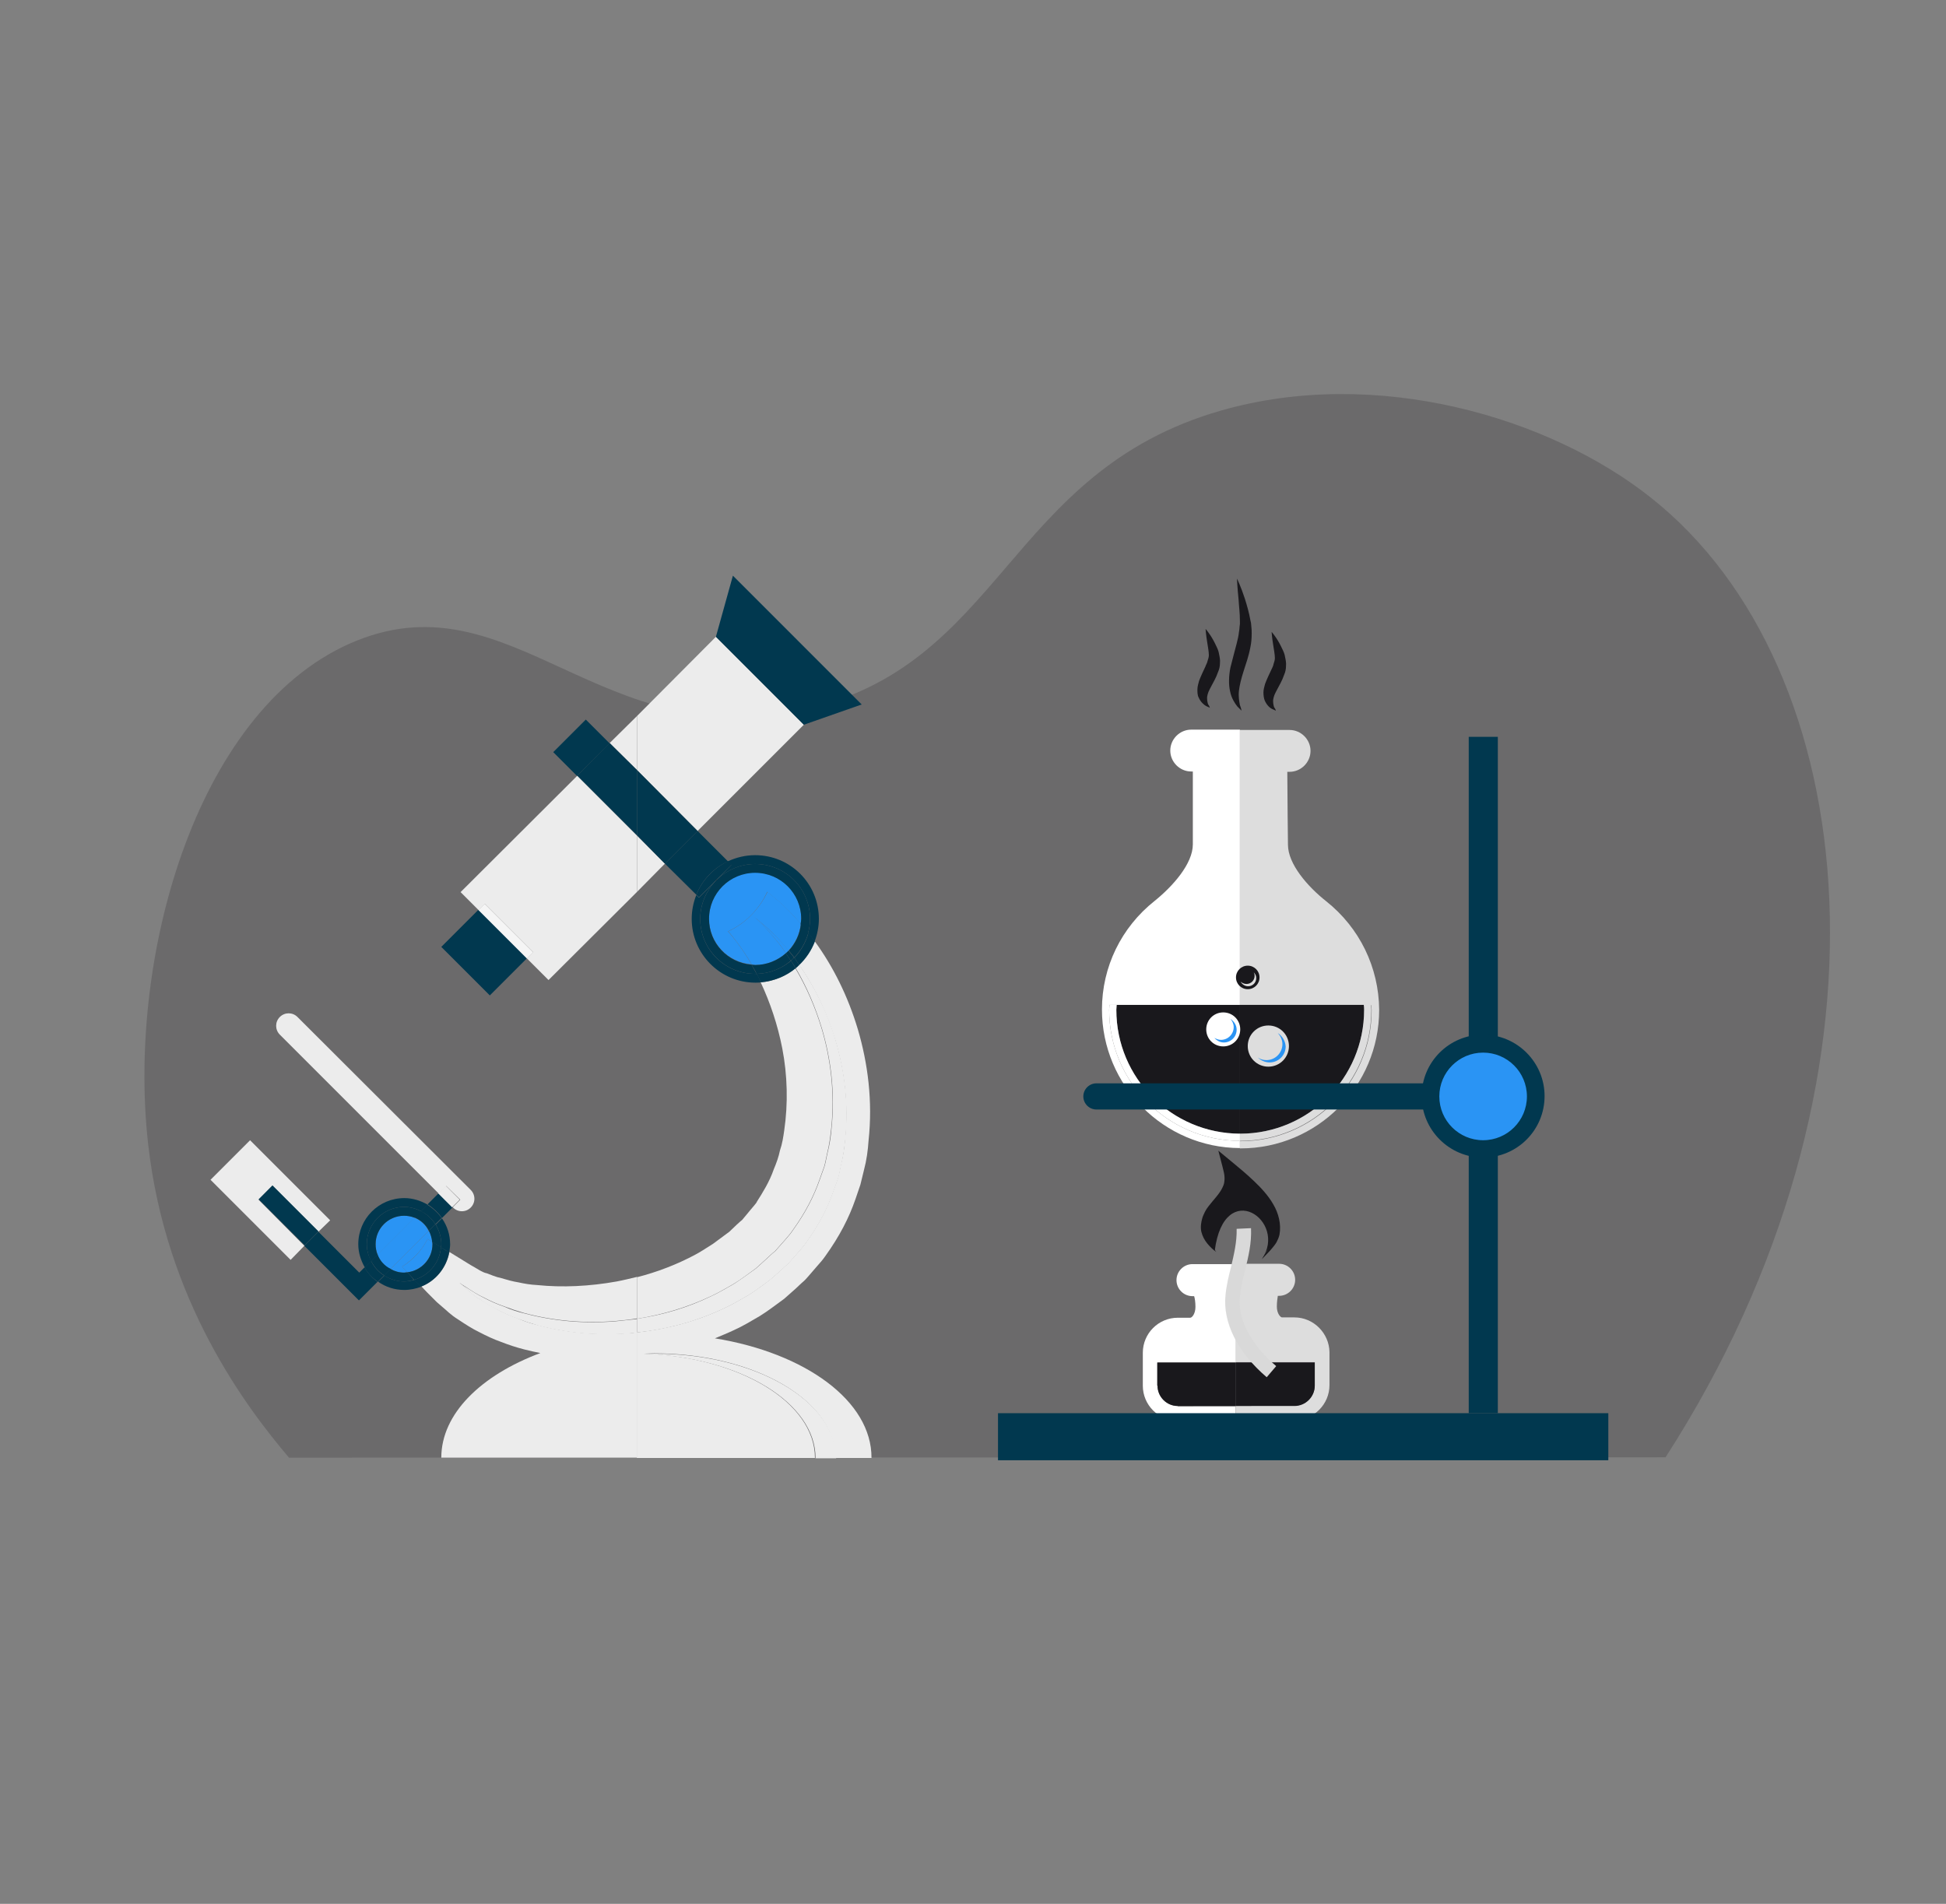 <svg xmlns="http://www.w3.org/2000/svg" xmlns:xlink="http://www.w3.org/1999/xlink" version="1.1" id="Layer_1" x="0px" y="0px" viewBox="0 0 595.3 582.4" style="enable-background:new 0 0 595.3 582.4;" xml:space="preserve">
<rect x="0" y="0" width="595.3" height="582.4" fill="#808080" stroke="none"/>
<style xmlns="http://www.w3.org/2000/svg" type="text/css">
	.st0{opacity:0.2;fill:#19181c;enable-background:new    ;}
	.st1{fill:#FFFFFF;}
	.st2{fill:#DDDDDD;}
	.st3{fill:#19181c;}
	.st4{fill:#2A94F4;}
	.st5{fill:#01384F;}
	.st6{fill:#D9D9D9;}
	.st7{fill:none;}
	.st8{fill:#ECECEC;}
	.st9{fill:#F5F5F5;}
</style>
<path xmlns="http://www.w3.org/2000/svg" class="st0" d="M88.4,445.9c-12.7-15-37.7-47.6-43.1-96.1c-6.5-58.1,15.4-134.5,64-153.9c47.5-18.9,74.6,34.7,136.1,21.3  c61.3-13.3,62.5-72.8,128.1-91.6c47.4-13.6,100.4,1.9,131.6,26.7c65.5,51.9,78.4,178.7,4.4,293.5L88.4,445.9L88.4,445.9z"/>
<g xmlns="http://www.w3.org/2000/svg">
	<path class="st1" d="M360.3,430.1c-3.4,0-6.2-2.8-6.2-6.2v-7.1h24v-30.1h-13.3c-2.7,0-4.9,2.2-4.9,4.9c0,2.7,2.2,4.9,4.9,4.9h0.5   c0.2,0.6,0.4,1.8,0.4,3.3c0,2-1,3.3-1.6,3.3h-3.8c-5.9,0-10.7,4.8-10.7,10.7v10.1c0,5.9,4.8,10.7,10.7,10.7H378v-4.4H360.3z"/>
	<path class="st2" d="M396,403h-3.8c-0.5,0-1.6-1.2-1.6-3.3c0-1.5,0.2-2.6,0.3-3.3h0.4c2.7,0,4.9-2.2,4.9-4.9c0-2.7-2.2-4.9-4.9-4.9   H378v30.1h24.2v7.1c0,3.4-2.8,6.2-6.2,6.2H378v4.4H396c5.9,0,10.7-4.8,10.7-10.7v-10.1C406.6,407.8,401.8,403,396,403z"/>
	<path class="st3" d="M396,430.1c3.4,0,6.2-2.8,6.2-6.2v-7.1H378v13.3H396z"/>
	<path class="st3" d="M354.1,423.9c0,3.4,2.8,6.2,6.2,6.2H378v-13.3h-24V423.9z"/>
	<path class="st2" d="M405.7,275.7c-5.7-4.5-11.7-11.4-11.7-17.3c0-0.7-0.2-16.4-0.2-22.3h0.7c3.5,0,6.4-2.9,6.4-6.4   c0-3.5-2.9-6.4-6.4-6.4h-15.2v2.2v2.2v4v2.2v2.2v71.4h38h2.2c0,0.5,0.1,1,0.1,1.5c0,22.2-18,40.1-40.1,40.1c-0.1,0-0.1,0-0.2,0v2.2   c0.1,0,0.1,0,0.2,0c23.4,0,42.4-19,42.4-42.4C421.8,295.9,415.9,283.8,405.7,275.7z"/>
	<path class="st3" d="M379.2,346.8c0.1,0,0.1,0,0.2,0c20.9,0,37.9-17,37.9-37.9c0-0.5-0.1-1-0.1-1.5h-38V346.8z"/>
	<g>
		<path class="st2" d="M394.3,320c0,3.5-2.8,6.3-6.3,6.3c-3.5,0-6.3-2.8-6.3-6.3c0-3.5,2.8-6.3,6.3-6.3    C391.5,313.7,394.3,316.5,394.3,320z"/>
	</g>
	<g>
		<path class="st4" d="M390.9,316c0.8,0.9,1.4,2.1,1.4,3.4c0,2.7-2.2,4.9-4.9,4.9c-1,0-1.9-0.3-2.6-0.8c0.9,0.9,2.2,1.5,3.6,1.5    c2.7,0,4.9-2.2,4.9-4.9C393.2,318.4,392.2,316.9,390.9,316z"/>
	</g>
	<path class="st3" d="M341.6,307.4c0,0.5-0.1,1-0.1,1.5c0,20.9,16.9,37.8,37.8,37.9v-39.4H341.6z"/>
	<path class="st3" d="M371.6,382.6c-2.9-2.2-3.4-6.5-3.4-6.5l2.6-6c0,0,4.2-4,4-4.3c-0.2-0.3,1.7-4.9,1.7-4.9l0.6-2.8l2.4,2.3   l4.2,3.1l3.9,5.7c0,0,3.1,4.3,2.8,4.6c-0.2,0.3,0,5.7,0,5.7l-2.8,3.1c0,0-0.5,0.8-1.6,2.6C394.1,373.5,374.5,359.9,371.6,382.6z"/>
	<g>
		<path class="st1" d="M379.4,314.9c0,2.9-2.3,5.2-5.2,5.2c-2.9,0-5.2-2.3-5.2-5.2c0-2.9,2.3-5.2,5.2-5.2    C377.1,309.7,379.4,312,379.4,314.9z"/>
	</g>
	<g>
		<path class="st4" d="M376.4,311.7c0.6,0.7,1,1.5,1,2.5c0,2.1-1.7,3.9-3.9,3.9c-0.8,0-1.4-0.3-2-0.6c0.7,0.8,1.7,1.4,2.9,1.4    c2.1,0,3.9-1.7,3.9-3.9C378.3,313.6,377.5,312.4,376.4,311.7z"/>
	</g>
	<g>
		<path class="st3" d="M372.1,383c-2-1.5-3.9-3.4-4.6-6.2c-0.3-1.4-0.1-2.8,0.3-4.2c0.2-0.7,0.5-1.2,0.8-1.9    c0.3-0.6,0.7-1.2,1.1-1.7c1.6-2.1,3.4-3.8,4.3-5.8c0.1-0.2,0.2-0.5,0.3-0.7c0-0.1,0.1-0.3,0.1-0.3l0.1-0.5    c0.1-0.6,0.1-0.9,0.1-1.4c0-1-0.3-2.1-0.6-3.3l-1.3-5l4,3.3c2.3,1.9,4.6,3.8,6.8,5.9c2.2,2.1,4.4,4.4,6,7.2    c1.6,2.7,2.5,6.1,1.9,9.3c-0.2,0.9-0.5,1.5-0.9,2.3c-0.4,0.7-0.9,1.3-1.4,1.9c-1,1.2-2.1,2.2-3.1,3.3c0.7-1.3,1.6-2.5,2.4-3.8    c0.4-0.6,0.7-1.3,1-1.9c0.2-0.5,0.4-1.4,0.4-1.9c0.1-2.8-0.9-5.4-2.6-7.7c-3.2-4.6-8.1-8-12.7-12l2.7-1.6c0.3,1.2,0.6,2.6,0.6,4.1    c0,0.7-0.1,1.7-0.3,2.3l-0.1,0.5l-0.2,0.6c-0.1,0.4-0.3,0.7-0.5,1c-1.4,2.6-3.5,4.2-5.1,6c-0.4,0.4-0.8,0.9-1.1,1.3    c-0.3,0.4-0.6,0.9-0.9,1.4c-0.5,1-0.7,2.1-0.7,3.2C369,378.9,370.5,381,372.1,383z"/>
	</g>
	<g>
		<g>
			<path class="st3" d="M370.1,216.5c0,0-0.4-0.2-1.1-0.5c-0.6-0.3-1.7-1.2-2.3-2.6c-0.4-0.7-0.4-1.7-0.4-2.5c0-0.9,0.3-1.8,0.5-2.6     c0.6-1.6,1.3-3,1.9-4.3c0.2-0.6,0.6-1.2,0.7-1.8c0.2-0.6,0.4-1.2,0.4-1.8c0-0.7-0.1-1.2-0.2-2c-0.1-0.7-0.2-1.3-0.3-1.9     c-0.4-2.4-0.5-4.1-0.5-4.1s1.2,1.3,2.4,3.5c0.3,0.5,0.6,1.2,0.9,1.8c0.3,0.6,0.7,1.5,0.8,2.3c0.2,0.9,0.4,1.9,0.3,2.8     c0,1-0.2,1.9-0.6,2.8c-0.6,1.8-1.5,3.2-2.1,4.4c-0.3,0.6-0.6,1.1-0.8,1.6c-0.2,0.5-0.3,0.9-0.4,1.4c-0.1,0.5,0,0.9,0,1.3     c0.1,0.4,0.1,0.8,0.3,1.2C370,216,370.1,216.5,370.1,216.5z"/>
		</g>
		<g>
			<path class="st3" d="M379.8,217.4c0,0-0.5-0.5-1.3-1.3c-0.7-0.9-1.8-2.5-2.2-4.6c-0.5-2.1-0.4-4.8,0.1-7.3     c0.6-2.5,1.3-4.9,1.9-7.3c0.3-1.2,0.6-2.4,0.7-3.5c0.1-0.6,0.2-1.2,0.2-1.7l0.1-0.8l0-0.9c0-2.5-0.3-4.6-0.4-6.5     c-0.4-3.9-0.5-6.5-0.5-6.5s1.2,2.4,2.4,6.1c0.6,1.9,1.3,4.3,1.7,6.6l0.2,0.9l0.1,1.1c0.1,0.7,0.1,1.4,0.1,2.1     c0,1.4-0.1,2.8-0.4,4.2c-0.5,2.7-1.4,5.2-2.1,7.4c-0.7,2.2-1.2,4.2-1.4,5.9c-0.2,1.8,0.1,3.3,0.3,4.4     C379.7,216.7,379.8,217.4,379.8,217.4z"/>
		</g>
		<g>
			<path class="st3" d="M390.3,217.4c0,0-0.4-0.2-1.1-0.5c-0.7-0.3-1.7-1.2-2.3-2.6c-0.3-0.7-0.4-1.7-0.4-2.5c0-0.9,0.3-1.8,0.5-2.6     c0.6-1.6,1.3-3,1.9-4.3c0.3-0.6,0.6-1.2,0.7-1.8c0.2-0.6,0.4-1.2,0.4-1.8c0-0.7-0.1-1.2-0.2-2c-0.1-0.7-0.2-1.3-0.3-1.9     c-0.4-2.4-0.5-4.1-0.5-4.1s1.2,1.3,2.4,3.5c0.3,0.5,0.6,1.2,0.9,1.8c0.3,0.6,0.7,1.5,0.8,2.3c0.2,0.9,0.4,1.9,0.3,2.8     c0,1-0.2,1.9-0.6,2.8c-0.6,1.8-1.5,3.2-2.1,4.4c-0.3,0.6-0.6,1.1-0.8,1.6c-0.2,0.5-0.3,0.9-0.4,1.4c-0.1,0.5,0,0.9,0,1.3     c0.1,0.4,0.1,0.8,0.3,1.2C390.2,216.9,390.3,217.4,390.3,217.4z"/>
		</g>
	</g>
	<g>
		<path class="st4" d="M347.4,304.5c0,0,0-0.6,0-1.7c0.1-1.1,0-2.6,0.7-4.4c0.6-1.8,1.3-4.1,2.6-6.1c0.6-1,1.2-2.1,1.9-3.1    c0.8-1,1.6-1.9,2.3-2.9c1.7-1.9,3.5-3.6,5.3-5c1.9-1.4,3.6-2.7,5.3-3.5c1.6-0.9,3.1-1.5,4.2-1.8c1-0.3,1.7-0.5,1.7-0.5    s-0.4,0.5-1.1,1.4c-0.7,0.8-1.7,2-2.8,3.3c-1.2,1.3-2.5,2.9-4,4.5c-0.8,0.8-1.4,1.7-2.2,2.5c-0.8,0.8-1.6,1.7-2.3,2.6    c-1.6,1.7-3.1,3.4-4.4,5.1c-0.7,0.8-1.5,1.6-2,2.4c-0.5,0.8-1.1,1.5-1.7,2.2c-1.2,1.3-1.8,2.8-2.5,3.6    C347.8,304,347.4,304.5,347.4,304.5z"/>
	</g>
	<g>
		<rect x="305.3" y="432.3" class="st5" width="186.7" height="14.4"/>
	</g>
	<path class="st1" d="M339.4,307.4c0,0.5-0.1,1-0.1,1.5C339.3,308.4,339.3,307.9,339.4,307.4L339.4,307.4z"/>
	<path class="st1" d="M419.5,307.4L419.5,307.4c0,0.5,0.1,1,0.1,1.5C419.6,308.4,419.5,307.9,419.5,307.4z"/>
	<path class="st2" d="M417.3,308.9c0,20.9-17,37.9-37.9,37.9c-0.1,0-0.1,0-0.2,0v2.2c0.1,0,0.1,0,0.2,0c22.2,0,40.1-18,40.1-40.1   c0-0.5-0.1-1-0.1-1.5h-2.2C417.3,307.9,417.3,308.4,417.3,308.9z"/>
	<path class="st1" d="M341.5,308.9c0-0.5,0.1-1,0.1-1.5h-2.2c0,0.5-0.1,1-0.1,1.5c0,22.1,17.9,40,40,40.1v-2.2   C358.4,346.7,341.5,329.8,341.5,308.9z"/>
	<path class="st1" d="M364.4,223.2c-3.5,0-6.4,2.9-6.4,6.4c0,3.5,2.9,6.4,6.4,6.4h0.5v22.3c0,5.9-6.1,12.8-11.7,17.3   c-10.2,8.1-16.1,20.2-16.1,33.2c0,23.3,18.9,42.3,42.2,42.4V349c-22.1-0.1-40-18-40-40.1c0-0.5,0.1-1,0.1-1.5h2.2h37.7V236v-2.2   v-2.2v-4v-2.2v-2.2H364.4z"/>
	<g>
		<path class="st5" d="M458.2,335.4c0,2.2-1.8,4-4,4H335.4c-2.2,0-4-1.8-4-4l0,0c0-2.2,1.8-4,4-4h118.8    C456.4,331.3,458.2,333.1,458.2,335.4L458.2,335.4z"/>
	</g>
	<g>
		<rect x="449.3" y="225.4" class="st5" width="8.9" height="206.9"/>
	</g>
	<circle class="st4" cx="453.7" cy="335.4" r="16.1"/>
	<path class="st5" d="M453.7,354.1c-10.3,0-18.8-8.4-18.8-18.8s8.4-18.8,18.8-18.8c10.3,0,18.8,8.4,18.8,18.8   S464.1,354.1,453.7,354.1z M453.7,322c-7.4,0-13.4,6-13.4,13.4c0,7.4,6,13.4,13.4,13.4c7.4,0,13.4-6,13.4-13.4   C467.1,328,461.1,322,453.7,322z"/>
	<path class="st3" d="M381.7,295.4c-2,0-3.6,1.6-3.6,3.6c0,2,1.6,3.6,3.6,3.6c2,0,3.6-1.6,3.6-3.6   C385.3,297,383.7,295.4,381.7,295.4z M381.8,301.7c-1,0-1.8-0.6-2.3-1.4c0.5,0.4,1.1,0.7,1.8,0.7c1.4,0,2.5-1.1,2.5-2.5   c0-0.4-0.1-0.8-0.3-1.1c0.5,0.5,0.8,1.1,0.8,1.8C384.3,300.6,383.2,301.7,381.8,301.7z"/>
	<g>
		<g>
			<path class="st6" d="M387.5,421.3c-8.9-7.6-13.5-16.7-12.6-25.2c0.3-3,1-5.9,1.7-8.6c0.9-3.9,1.8-7.6,1.7-11.6l4.4-0.2     c0.2,4.6-0.8,8.7-1.8,12.8c-0.7,2.7-1.3,5.3-1.6,8.1c-1,9.9,7.4,18.2,11.1,21.3L387.5,421.3z"/>
		</g>
	</g>
</g>
<g xmlns="http://www.w3.org/2000/svg">
	<path class="st7" d="M218.1,380.5l5-3.7l2.2-2.1l1.1-1l0.6-0.5l0.1-0.1l2.4-2.9c0.7-0.9,1.9-2.1,2.1-2.7c1.6-2.5,3.8-6,5.1-9.8   c0.7-1.9,1.4-3.8,1.9-5.8c0.6-1.9,1-4,1.3-6.1c1.2-8.2,1-16.9-0.6-25.1c-1.4-7.2-3.6-14-6.6-20.2c-0.6,0-1.1,0.1-1.7,0.1   c-10.7,0-19.5-8.7-19.5-19.5c0-2.6,0.5-5.1,1.4-7.3l-9.6-9.6l-8.6,8.6v117.9c6.2-1.6,12.2-3.9,17.8-6.9   C214.6,382.8,216.3,381.6,218.1,380.5z"/>
	
		<rect x="140.1" y="281" transform="matrix(0.707 -0.707 0.707 0.707 -162.724 190.042)" class="st5" width="16.1" height="21"/>
	<path class="st5" d="M135.2,372.6l3.3-3.3l-4.3-4.3l-3.4,3.4C132.5,369.5,134,370.9,135.2,372.6z"/>
	<path class="st5" d="M111.5,387.7l-1.6,1.6l-12.5-12.5l-4.3,4.3l16.7,16.7l0,0l0,0l5.7-5.7C113.9,391,112.6,389.5,111.5,387.7z"/>
	<path class="st8" d="M217.5,396.5c2.4-1.1,4.7-2.5,7-3.8c2.3-1.4,4.5-3.1,6.7-4.7l3.1-2.8l1.5-1.4l0.8-0.7l0.4-0.3l0.8-0.9l2.3-2.6   c0.8-1,1.4-1.5,2.4-3c3.8-5.3,6.4-10.3,8.2-15.5l1.4-3.9c0.4-1.3,0.6-2.7,0.9-4c0.7-2.7,1-5.3,1.3-8c1.1-10.6-0.2-21-3-30.4   c-2-6.6-4.7-12.7-8-18.3c-2.9,2.4-6.6,4-10.6,4.3c2.9,6.2,5.2,13,6.6,20.2c1.6,8.2,1.8,16.9,0.6,25.1c-0.3,2.1-0.6,4.1-1.3,6.1   c-0.4,2-1.1,3.9-1.9,5.8c-1.3,3.8-3.5,7.3-5.1,9.8c-0.2,0.6-1.4,1.8-2.1,2.7l-2.4,2.9l-0.1,0.1l-0.6,0.5l-1.1,1l-2.2,2.1l-5,3.7   c-1.8,1.1-3.5,2.3-5.4,3.3c-5.6,3-11.6,5.3-17.8,6.9v12.7C202.5,402.2,210.1,400,217.5,396.5z"/>
	<path class="st8" d="M192.5,407.8c-9.7,0.8-19.1-0.1-27.8-2.4c-2.2-0.5-4.3-1.2-6.3-2.1c-2.1-0.7-4.1-1.6-6-2.6   c-1.9-0.9-3.9-2.2-5.8-3.4c-2.1-1.3-3.1-2.4-4.5-3.6l-1.3-1.1l-0.2-0.2c0.5,0.4,1.1,0.8,1.8,1.2c1.9,1.3,4,2.6,5.8,3.4   c1.9,1,3.9,1.9,6,2.6c2.1,0.8,4.2,1.5,6.3,2.1c8.7,2.3,18.1,3.2,27.8,2.4c2.2-0.2,4.4-0.4,6.6-0.8v-12.7c-2.1,0.5-4.1,1-6.2,1.4   c-8.3,1.5-16.7,1.9-24.4,1.1c-2-0.1-3.8-0.4-5.6-0.8c-1.9-0.3-3.6-0.8-5.3-1.3c-1.9-0.4-3.1-1-4.5-1.5c-1.3-0.2-3.2-1.6-4.9-2.5   c-2.3-1.4-4.4-2.7-6.5-4c-0.9,4.8-4.2,8.8-8.6,10.5c0.6,0.6,1.1,1.2,1.7,1.8l2,2l1,1l1.5,1.3c1.6,1.3,2.6,2.5,5,4   c2.1,1.4,4.4,2.9,6.5,3.9c2.1,1.1,4.4,2.2,6.7,3c2.3,0.9,4.7,1.7,7.1,2.3c1.6,0.4,3.3,0.8,4.9,1.1c-18.2,6.8-30.3,18.6-30.3,32   h59.9v-38.4C194.1,407.7,193.3,407.8,192.5,407.8z"/>
	<path class="st8" d="M218.7,409.4c1.9-0.8,3.9-1.6,5.8-2.5c2.7-1.2,5.3-2.8,7.9-4.3c2.6-1.6,5-3.5,7.5-5.3l3.5-3.1l1.7-1.6l0.9-0.8   l0.4-0.4l0.9-1l2.5-2.9c0.9-1.1,1.6-1.7,2.7-3.3c4.3-6,7.2-11.6,9.2-17.4l1.5-4.4c0.4-1.5,0.7-3,1.1-4.5c0.8-3,1.2-6,1.4-9   c1.3-12-0.2-23.6-3.3-34.1c-3-10-7.5-19.1-13.2-26.9c-1,2.7-2.7,5.2-4.8,7.2c4.7,6.7,8.5,14.5,11.1,23c2.8,9.4,4.1,19.7,3,30.4   c-0.2,2.7-0.6,5.3-1.3,8c-0.3,1.3-0.5,2.7-0.9,4l-1.4,3.9c-1.8,5.2-4.4,10.2-8.2,15.5c-1,1.5-1.6,2-2.4,3l-2.3,2.6l-0.8,0.9   l-0.4,0.4l-0.8,0.7l-1.5,1.4l-3.1,2.7c-2.2,1.6-4.4,3.3-6.7,4.7c-2.3,1.3-4.6,2.7-7,3.8c-8.8,4.2-17.9,6.5-26.9,7.5V446h54.5   c0-17-23.1-30.9-52.3-31.9c1,0,2.1-0.1,3.1-0.1c30.6,0,55.4,14.3,55.4,32h11.1C266.7,428.6,246.4,413.9,218.7,409.4z"/>
	<path class="st8" d="M188.3,404.2c-9.7,0.8-19.1-0.1-27.8-2.4c-2.2-0.5-4.3-1.2-6.3-2.1c-2.1-0.7-4.1-1.6-6-2.6   c-1.9-0.9-3.9-2.2-5.8-3.4c-0.7-0.4-1.3-0.8-1.8-1.2l0.2,0.2l1.3,1.1c1.4,1.2,2.3,2.3,4.5,3.6c1.9,1.3,4,2.6,5.8,3.4   c1.9,1,3.9,1.9,6,2.6c2.1,0.8,4.2,1.5,6.3,2.1c8.7,2.3,18.1,3.2,27.8,2.4c0.8-0.1,1.6-0.2,2.4-0.2v-4.2   C192.7,403.7,190.5,404,188.3,404.2z"/>
	<path class="st8" d="M251.4,314.5c2.8,9.4,4.1,19.7,3,30.4c-0.2,2.7-0.6,5.3-1.3,8c-0.3,1.3-0.5,2.7-0.9,4l-1.4,3.9   c-1.8,5.2-4.4,10.2-8.2,15.5c-1,1.5-1.6,2-2.4,3l-2.3,2.6l-0.8,0.9l-0.4,0.3l-0.8,0.7l-1.5,1.4l-3.1,2.8c-2.2,1.6-4.4,3.2-6.7,4.7   c-2.3,1.3-4.6,2.7-7,3.8c-7.4,3.6-15.1,5.8-22.7,6.9v4.2c8.9-0.9,18.1-3.3,26.9-7.5c2.4-1.1,4.7-2.5,7-3.8c2.3-1.4,4.5-3.1,6.7-4.7   l3.1-2.7l1.5-1.4l0.8-0.7l0.4-0.4l0.8-0.9l2.3-2.6c0.8-1,1.4-1.5,2.4-3c3.8-5.3,6.4-10.3,8.2-15.5l1.4-3.9c0.4-1.3,0.6-2.7,0.9-4   c0.7-2.7,1-5.3,1.3-8c1.1-10.6-0.2-21-3-30.4c-2.5-8.5-6.4-16.2-11.1-23c-0.4,0.4-0.7,0.7-1.1,1   C246.7,301.7,249.4,307.9,251.4,314.5z"/>
	<path class="st4" d="M222.7,284.9c5.3-2.4,9.6-6.8,12-12.1c1.2,1,2.4,2,3.7,3.1c2.3,2,4.5,4.3,6.5,6.7c0.1-0.5,0.2-1,0.2-1.6   c0-7.8-6.3-14.1-14.1-14.1c-7.8,0-14.1,6.3-14.1,14.1c0,7.4,5.7,13.4,13,14c-1.4-2.4-2.9-4.7-4.5-6.8   C224.6,287.2,223.7,286,222.7,284.9z"/>
	<path class="st4" d="M240.4,291.6c-0.5-0.7-1-1.5-1.5-2.2c-2.5-3.2-5.1-6.2-8-8.8c0,0,0,0,0,0c1.1,0.9,2.1,1.8,3.3,2.8   c2.5,2.2,4.8,4.7,7,7.4c2.1-2.2,3.4-5,3.8-8.2c-2.1-2.4-4.2-4.7-6.5-6.7c-1.3-1.1-2.5-2.1-3.7-3.1c-2.5,5.3-6.8,9.7-12,12.1   c0.9,1.1,1.9,2.3,2.7,3.4c1.6,2.1,3.1,4.4,4.5,6.8c0.4,0,0.8,0.1,1.1,0.1C234.6,295.2,237.9,293.8,240.4,291.6z"/>
	<path class="st4" d="M234.2,283.4c-1.1-1-2.2-1.9-3.3-2.8c0,0,0,0,0,0c2.8,2.6,5.5,5.6,8,8.8c0.5,0.7,1,1.5,1.5,2.2   c0.3-0.3,0.6-0.5,0.9-0.8C239.1,288.1,236.7,285.6,234.2,283.4z"/>
	<path class="st4" d="M123.6,371.9c-4.8,0-8.7,3.9-8.7,8.7c0,1.1,0.2,2.2,0.6,3.2l11.3-11.3C125.8,372.1,124.7,371.9,123.6,371.9z"/>
	<path class="st4" d="M123.6,389.3c0.3,0,0.7-0.1,1-0.1c-0.5-0.6-1-1.1-1.6-1.7c3.3-2.2,6.1-5,7.8-8.5c0.5,0.3,0.9,0.6,1.4,0.9   c-0.1-1.2-0.4-2.4-1-3.4l-11.7,11.7C120.7,388.9,122.1,389.3,123.6,389.3z"/>
	<path class="st4" d="M126.7,372.5l-11.3,11.3c0.8,1.9,2.2,3.5,4,4.5l11.7-11.7C130.3,374.7,128.7,373.2,126.7,372.5z"/>
	<path class="st4" d="M123,387.5c0.5,0.6,1.1,1.1,1.6,1.7c4.3-0.5,7.7-4.2,7.7-8.6c0-0.2-0.1-0.5-0.1-0.7c-0.5-0.3-0.9-0.6-1.4-0.9   C129.1,382.5,126.3,385.4,123,387.5z"/>
	<path class="st5" d="M135,380.6c0,0.3-0.1,0.6-0.1,1c0.8,0.5,1.7,1,2.5,1.6c0.1-0.8,0.3-1.7,0.3-2.5c0-3-0.9-5.7-2.5-8l-1.9,1.9   C134.3,376.3,135,378.4,135,380.6z"/>
	<path class="st5" d="M123.6,392c-2.2,0-4.3-0.7-6-1.8l-1.9,1.9c2.3,1.6,5,2.5,8,2.5c1.8,0,3.6-0.4,5.2-1c-0.7-0.7-1.4-1.5-2.1-2.1   C125.7,391.8,124.7,392,123.6,392z"/>
	<path class="st5" d="M112.2,380.6c0-6.3,5.1-11.4,11.4-11.4c1.9,0,3.6,0.5,5.2,1.3l2-2c-2.1-1.2-4.5-2-7.1-2   c-7.8,0-14.1,6.3-14.1,14.1c0,2.6,0.8,5,2,7.1l2-2C112.7,384.2,112.2,382.5,112.2,380.6z"/>
	<path class="st5" d="M113.5,385.7l-2,2c1,1.8,2.4,3.3,4.1,4.4l1.9-1.9C115.8,389.1,114.4,387.6,113.5,385.7z"/>
	<path class="st5" d="M133.2,374.5l1.9-1.9c-1.2-1.7-2.7-3-4.4-4.1l-2,2C130.6,371.4,132.1,372.8,133.2,374.5z"/>
	<path class="st5" d="M137.4,383.1c-0.9-0.5-1.7-1-2.5-1.6c-0.4,4.8-3.7,8.7-8.2,10c0.7,0.7,1.4,1.4,2.1,2.1   C133.2,391.9,136.5,387.9,137.4,383.1z"/>
	<path class="st5" d="M133.2,374.5l-2,2c0.5,1,0.9,2.2,1,3.4c0.9,0.5,1.8,1.1,2.7,1.7c0-0.3,0.1-0.6,0.1-1   C135,378.4,134.3,376.3,133.2,374.5z"/>
	<path class="st5" d="M124.6,389.2c-0.3,0-0.7,0.1-1,0.1c-1.5,0-2.9-0.4-4.1-1.1l-2,2c1.8,1.1,3.8,1.8,6,1.8c1.1,0,2.1-0.2,3.1-0.5   c0,0,0,0,0,0C126,390.7,125.3,389.9,124.6,389.2z"/>
	<path class="st5" d="M114.9,380.6c0-4.8,3.9-8.7,8.7-8.7c1.1,0,2.2,0.2,3.2,0.6l2-2c-1.6-0.8-3.3-1.3-5.2-1.3   c-6.3,0-11.4,5.1-11.4,11.4c0,1.9,0.5,3.6,1.3,5.2l2-2C115.1,382.8,114.9,381.7,114.9,380.6z"/>
	<path class="st5" d="M131.2,376.5l2-2c-1.1-1.7-2.6-3.1-4.5-4.1l-2,2C128.7,373.2,130.3,374.7,131.2,376.5z"/>
	<path class="st5" d="M115.5,383.7l-2,2c0.9,1.8,2.3,3.4,4.1,4.5l2-2C117.7,387.3,116.2,385.7,115.5,383.7z"/>
	<path class="st5" d="M132.3,380.6c0,4.5-3.4,8.1-7.7,8.6c0.7,0.7,1.4,1.5,2.1,2.3c0,0,0,0,0,0c4.5-1.3,7.8-5.2,8.2-10   c-0.9-0.6-1.8-1.1-2.7-1.7C132.3,380.1,132.3,380.3,132.3,380.6z"/>
	<polygon class="st8" points="213.4,254.2 245.9,221.7 219,194.8 194.9,219 194.9,235.6  "/>
	<polygon class="st8" points="194.9,255.6 194.9,272.8 203.4,264.2  "/>
	<polygon class="st8" points="176.6,237.3 140.9,272.9 146.4,278.4 148.3,276.5 163.1,291.3 161.2,293.2 167.8,299.8 194.9,272.8    194.9,255.6  "/>
	<polygon class="st8" points="194.9,219 186.5,227.3 194.9,235.6  "/>
	
		<rect x="153.4" y="274.4" transform="matrix(0.707 -0.707 0.707 0.707 -156.1 192.84)" class="st9" width="2.7" height="21"/>
	
		<rect x="170.9" y="223.5" transform="matrix(0.707 -0.707 0.707 0.707 -109.601 192.899)" class="st5" width="14.1" height="10.3"/>
	<path class="st5" d="M213,273.7c1.8-4.5,5.3-8.2,9.7-10.2l-9.3-9.3l-10,10L213,273.7z"/>
	<polygon class="st5" points="194.9,255.6 203.4,264.2 213.4,254.2 194.9,235.6  "/>
	<polygon class="st5" points="194.9,235.6 186.5,227.3 176.6,237.3 194.9,255.6  "/>
	<polygon class="st5" points="263.6,215.5 224.2,176.1 219,194.8 245.9,221.7  "/>
	<path class="st8" d="M140.8,367l-2.3,2.3l0.1,0.1c1.5,1.5,3.9,1.5,5.4,0c1.5-1.5,1.5-3.9,0-5.4L91,311.1c-1.5-1.5-3.9-1.5-5.4,0   c-1.5,1.5-1.5,3.9,0,5.4l48.6,48.6l2.3-2.3L140.8,367z"/>
	<rect x="135.8" y="363" transform="matrix(0.707 -0.707 0.707 0.707 -218.589 204.45)" class="st8" width="3.3" height="6"/>
	<polygon class="st8" points="83.3,362.7 97.4,376.8 101,373.3 76.5,348.8 64.4,360.9 88.9,385.4 93.1,381.1 79.1,367  "/>
	
		<rect x="85.2" y="362" transform="matrix(0.707 -0.707 0.707 0.707 -237.05 171.175)" class="st5" width="6" height="19.9"/>
	<path class="st8" d="M200.3,414.1c-1.1,0-2.1,0.1-3.1,0.1c29.1,0.9,52.3,14.8,52.3,31.9h6.3C255.6,428.4,230.8,414.1,200.3,414.1z"/>
	<path class="st5" d="M219.5,268.9c3-2.8,7.1-4.6,11.5-4.6c9.3,0,16.8,7.5,16.8,16.8c0,1.5-0.2,2.9-0.6,4.3c0.4,0.5,0.7,0.9,1.1,1.4   c0.3,0.4,0.6,0.8,0.9,1.2c0.8-2.1,1.3-4.5,1.3-6.9c0-10.8-8.7-19.5-19.5-19.5c-3,0-5.8,0.7-8.4,1.9l1.1,1.1L219.5,268.9z"/>
	<path class="st5" d="M231,297.9c-9.3,0-16.8-7.5-16.8-16.8c0-4.5,1.8-8.5,4.6-11.5l-5,5l-0.8-0.8c-0.9,2.3-1.4,4.7-1.4,7.3   c0,10.7,8.7,19.5,19.5,19.5c0.6,0,1.1,0,1.7-0.1c-0.4-0.9-0.8-1.8-1.3-2.6C231.4,297.9,231.2,297.9,231,297.9z"/>
	<path class="st5" d="M247.3,285.4c-0.8,2.9-2.3,5.5-4.3,7.6c0,0,0.1,0.1,0.1,0.1c0.5,0.7,0.9,1.4,1.4,2.1c2.1-2,3.7-4.4,4.8-7.2   c-0.3-0.4-0.6-0.8-0.9-1.2C248,286.3,247.7,285.8,247.3,285.4z"/>
	<path class="st5" d="M231.5,297.9c0.4,0.8,0.8,1.7,1.3,2.6c4-0.4,7.7-1.9,10.6-4.3c-0.5-0.8-0.9-1.5-1.4-2.3   C239.1,296.3,235.5,297.8,231.5,297.9z"/>
	<path class="st5" d="M243,292.9c-0.3,0.3-0.7,0.6-1,1c0.5,0.8,1,1.5,1.4,2.3c0.4-0.3,0.8-0.7,1.1-1c-0.5-0.7-0.9-1.4-1.4-2.1   C243,293,243,293,243,292.9z"/>
	<path class="st5" d="M231,297.9c0.2,0,0.3,0,0.5,0c0,0,0-0.1-0.1-0.1c-0.5-0.9-1-1.8-1.5-2.7c-7.3-0.6-13-6.6-13-14   c0-7.8,6.3-14.1,14.1-14.1c7.8,0,14.1,6.3,14.1,14.1c0,0.5-0.1,1-0.2,1.6c0.8,0.9,1.5,1.8,2.3,2.7c0.4-1.4,0.6-2.8,0.6-4.3   c0-9.3-7.5-16.8-16.8-16.8c-4.5,0-8.5,1.8-11.5,4.6l-0.7,0.7c-2.8,3-4.6,7.1-4.6,11.5C214.2,290.4,221.8,297.9,231,297.9z"/>
	<path class="st5" d="M231,295.2c-0.4,0-0.8-0.1-1.1-0.1c0.5,0.9,1.1,1.7,1.5,2.7c0,0,0,0.1,0.1,0.1c4-0.1,7.6-1.6,10.4-4   c-0.5-0.8-1-1.5-1.5-2.3C237.9,293.8,234.6,295.2,231,295.2z"/>
	<path class="st5" d="M241.3,290.8c0.6,0.7,1.1,1.4,1.7,2.1c2-2.1,3.5-4.7,4.3-7.6c-0.7-0.9-1.5-1.8-2.3-2.7   C244.7,285.8,243.3,288.6,241.3,290.8z"/>
	<path class="st5" d="M240.4,291.6c0.5,0.8,1,1.5,1.5,2.3c0.4-0.3,0.7-0.6,1-1c-0.6-0.7-1.1-1.4-1.7-2.1   C241,291.1,240.7,291.3,240.4,291.6z"/>
	<path class="st5" d="M213,273.7l0.8,0.8l5-5c0.2-0.2,0.4-0.5,0.7-0.7l4.3-4.3l-1.1-1.1C218.3,265.6,214.8,269.2,213,273.7z"/>
	<path d="M218.8,269.5l0.7-0.7C219.3,269.1,219.1,269.3,218.8,269.5z"/>
</g>
</svg>